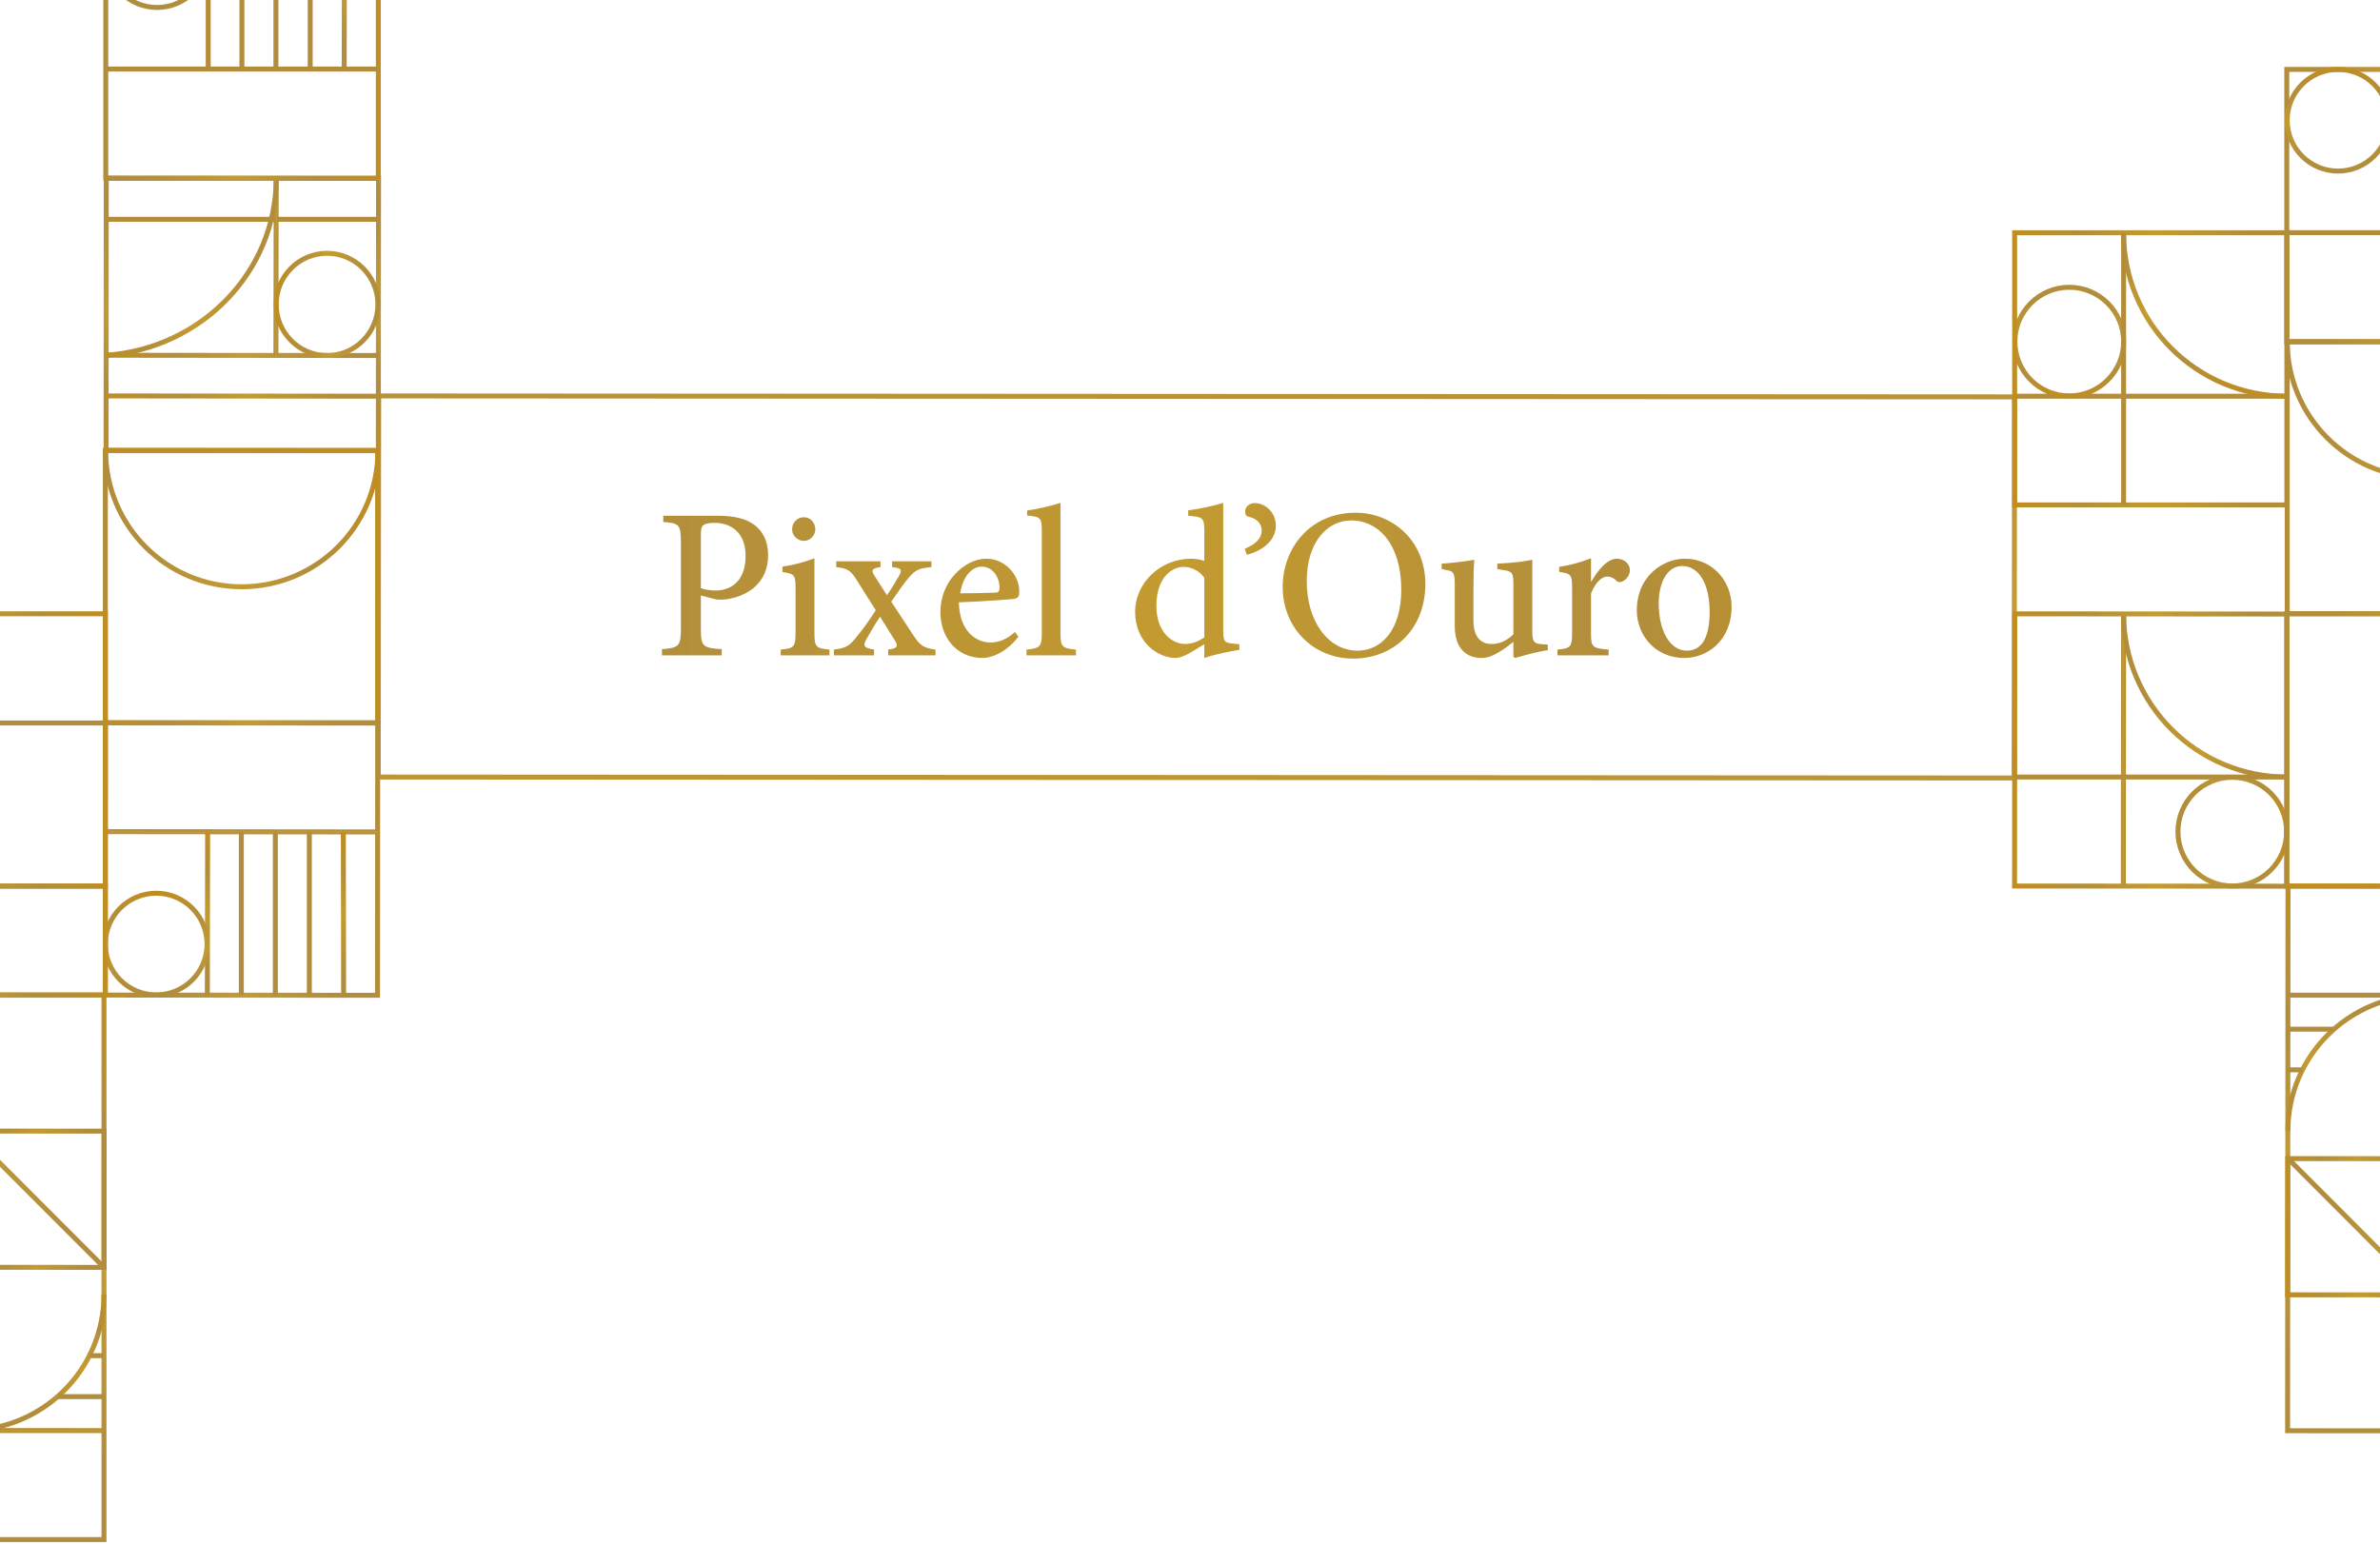 <svg width="1440" height="934" viewBox="0 0 1440 934" fill="none" xmlns="http://www.w3.org/2000/svg">
<path d="M229.101 239.574L228.887 470.186L1218.67 470.757L1218.89 240.145L229.101 239.574Z" stroke="url(#paint0_linear_279_5)" stroke-width="3" stroke-miterlimit="10"/>
<path d="M62.916 602H-101.824L-101.824 931.57H62.916V602Z" stroke="url(#paint1_linear_279_5)" stroke-width="3" stroke-miterlimit="10"/>
<path d="M62.916 783.22C62.916 828.744 25.994 865.48 -19.542 865.48C-65.079 865.48 -101.824 828.569 -101.824 783.044" stroke="url(#paint2_linear_279_5)" stroke-width="3" stroke-miterlimit="10"/>
<path d="M-19.435 684.39L-19.495 766.826L62.963 766.887L63.023 684.45L-19.435 684.39Z" stroke="url(#paint3_linear_279_5)" stroke-width="3" stroke-miterlimit="10"/>
<path d="M62.916 766.873L-101.824 602" stroke="url(#paint4_linear_279_5)" stroke-width="3" stroke-miterlimit="10"/>
<path d="M62.74 865.656L-102 865.48" stroke="url(#paint5_linear_279_5)" stroke-width="3" stroke-miterlimit="10"/>
<path d="M62.74 845.091H37.95H35.137" stroke="url(#paint6_linear_279_5)" stroke-width="3" stroke-miterlimit="10"/>
<path d="M62.915 820.307H54.476" stroke="url(#paint7_linear_279_5)" stroke-width="3" stroke-miterlimit="10"/>
<path d="M228.479 272.611H63.74V437.309H228.479V272.611Z" stroke="url(#paint8_linear_279_5)" stroke-width="3" stroke-miterlimit="10"/>
<path d="M228.655 272.787C228.655 318.312 191.734 355.048 146.197 355.048C100.661 355.048 63.916 318.136 63.916 272.611" stroke="url(#paint9_linear_279_5)" stroke-width="3" stroke-miterlimit="10"/>
<path d="M64.291 107.803L64.171 272.501L228.911 272.621L229.031 107.924L64.291 107.803Z" stroke="url(#paint10_linear_279_5)" stroke-width="3" stroke-miterlimit="10"/>
<path d="M229.007 215.134L64.267 214.958" stroke="url(#paint11_linear_279_5)" stroke-width="3" stroke-miterlimit="10"/>
<path d="M229.007 132.698H64.267" stroke="url(#paint12_linear_279_5)" stroke-width="3" stroke-miterlimit="10"/>
<path d="M166.944 215.134L167.119 107.914" stroke="url(#paint13_linear_279_5)" stroke-width="3" stroke-miterlimit="10"/>
<path d="M197.887 215.134C214.88 215.134 228.655 201.284 228.655 184.199C228.655 167.113 214.88 153.263 197.887 153.263C180.895 153.263 167.12 167.113 167.12 184.199C167.12 201.284 180.895 215.134 197.887 215.134Z" stroke="url(#paint14_linear_279_5)" stroke-width="3" stroke-miterlimit="10"/>
<path d="M167.119 107.914C167.119 164.512 121.759 210.916 64.267 214.959" stroke="url(#paint15_linear_279_5)" stroke-width="3" stroke-miterlimit="10"/>
<path d="M64.091 239.566L229.007 239.742" stroke="url(#paint16_linear_279_5)" stroke-width="3" stroke-miterlimit="10"/>
<path d="M63.79 437.422L63.669 602.119L228.409 602.24L228.53 437.543L63.79 437.422Z" stroke="url(#paint17_linear_279_5)" stroke-width="3" stroke-miterlimit="10"/>
<path d="M63.74 503.223L228.655 503.398" stroke="url(#paint18_linear_279_5)" stroke-width="3" stroke-miterlimit="10"/>
<path d="M207.909 602.182L207.733 503.398" stroke="url(#paint19_linear_279_5)" stroke-width="3" stroke-miterlimit="10"/>
<path d="M187.163 602.182V503.223" stroke="url(#paint20_linear_279_5)" stroke-width="3" stroke-miterlimit="10"/>
<path d="M166.592 602.182V503.223" stroke="url(#paint21_linear_279_5)" stroke-width="3" stroke-miterlimit="10"/>
<path d="M146.022 602.182V503.223" stroke="url(#paint22_linear_279_5)" stroke-width="3" stroke-miterlimit="10"/>
<path d="M125.451 602.182L125.627 503.223" stroke="url(#paint23_linear_279_5)" stroke-width="3" stroke-miterlimit="10"/>
<path d="M94.508 602.006C111.5 602.006 125.275 588.234 125.275 571.246C125.275 554.258 111.5 540.486 94.508 540.486C77.515 540.486 63.74 554.258 63.74 571.246C63.74 588.234 77.515 602.006 94.508 602.006Z" stroke="url(#paint24_linear_279_5)" stroke-width="3" stroke-miterlimit="10"/>
<path d="M63.74 536.268H-101V602.182H63.74V536.268Z" stroke="url(#paint25_linear_279_5)" stroke-width="3" stroke-miterlimit="10"/>
<path d="M63.74 371.395H-101V536.092H63.74V371.395Z" stroke="url(#paint26_linear_279_5)" stroke-width="3" stroke-miterlimit="10"/>
<path d="M63.916 437.484H-100.824" stroke="url(#paint27_linear_279_5)" stroke-width="3" stroke-miterlimit="10"/>
<path d="M1383.59 536.183H1548.51V371.31H1383.59V536.183Z" stroke="url(#paint28_linear_279_5)" stroke-width="3" stroke-miterlimit="10"/>
<path d="M1548.51 206.873V42L1383.59 42V206.873L1548.51 206.873Z" stroke="url(#paint29_linear_279_5)" stroke-width="3" stroke-miterlimit="10"/>
<path d="M1383.86 140.783H1548.6" stroke="url(#paint30_linear_279_5)" stroke-width="3" stroke-miterlimit="10"/>
<path d="M1414.62 103.52C1431.62 103.52 1445.39 89.748 1445.39 72.76C1445.39 55.772 1431.62 42 1414.62 42C1397.63 42 1383.86 55.772 1383.86 72.76C1383.86 89.748 1397.63 103.52 1414.62 103.52Z" stroke="url(#paint31_linear_279_5)" stroke-width="3" stroke-miterlimit="10"/>
<path d="M1218.94 239.742H1383.86" stroke="url(#paint32_linear_279_5)" stroke-width="3" stroke-miterlimit="10"/>
<path d="M1251.99 239.566C1270.15 239.566 1284.87 224.85 1284.87 206.697C1284.87 188.544 1270.15 173.828 1251.99 173.828C1233.84 173.828 1219.12 188.544 1219.12 206.697C1219.12 224.85 1233.84 239.566 1251.99 239.566Z" stroke="url(#paint33_linear_279_5)" stroke-width="3" stroke-miterlimit="10"/>
<path d="M1284.87 140.959C1284.87 195.624 1329 239.742 1383.68 239.742" stroke="url(#paint34_linear_279_5)" stroke-width="3" stroke-miterlimit="10"/>
<path d="M1383.68 305.526V140.829L1218.94 140.829V305.526H1383.68Z" stroke="url(#paint35_linear_279_5)" stroke-width="3" stroke-miterlimit="10"/>
<path d="M1284.87 305.481V140.959" stroke="url(#paint36_linear_279_5)" stroke-width="3" stroke-miterlimit="10"/>
<path d="M1284.7 536.092L1284.87 371.395" stroke="url(#paint37_linear_279_5)" stroke-width="3" stroke-miterlimit="10"/>
<path d="M1350.63 536.092C1368.78 536.092 1383.5 521.376 1383.5 503.223C1383.5 485.07 1368.78 470.354 1350.63 470.354C1332.47 470.354 1317.75 485.07 1317.75 503.223C1317.75 521.376 1332.47 536.092 1350.63 536.092Z" stroke="url(#paint38_linear_279_5)" stroke-width="3" stroke-miterlimit="10"/>
<path d="M1383.68 470.178C1329 470.178 1284.87 425.884 1284.87 371.395" stroke="url(#paint39_linear_279_5)" stroke-width="3" stroke-miterlimit="10"/>
<path d="M1218.89 536.124L1383.63 536.244L1383.75 371.547L1219.01 371.427L1218.89 536.124Z" stroke="url(#paint40_linear_279_5)" stroke-width="3" stroke-miterlimit="10"/>
<path d="M1218.94 470.178H1383.68" stroke="url(#paint41_linear_279_5)" stroke-width="3" stroke-miterlimit="10"/>
<path d="M1548.6 206.697H1383.86V371.395H1548.6V206.697Z" stroke="url(#paint42_linear_279_5)" stroke-width="3" stroke-miterlimit="10"/>
<path d="M1548.6 206.697C1548.6 252.222 1511.67 288.958 1466.14 288.958C1420.6 288.958 1383.86 252.046 1383.86 206.521" stroke="url(#paint43_linear_279_5)" stroke-width="3" stroke-miterlimit="10"/>
<path d="M1384.09 865.732L1548.83 865.853L1549.08 536.282L1384.34 536.162L1384.09 865.732Z" stroke="url(#paint44_linear_279_5)" stroke-width="3" stroke-miterlimit="10"/>
<path d="M1384.27 684.443C1384.27 638.918 1421.2 602.182 1466.73 602.182C1512.27 602.182 1549.01 639.094 1549.01 684.618" stroke="url(#paint45_linear_279_5)" stroke-width="3" stroke-miterlimit="10"/>
<path d="M1466.59 783.551L1466.65 701.115L1384.19 701.054L1384.13 783.491L1466.59 783.551Z" stroke="url(#paint46_linear_279_5)" stroke-width="3" stroke-miterlimit="10"/>
<path d="M1384.27 700.965L1548.84 865.838" stroke="url(#paint47_linear_279_5)" stroke-width="3" stroke-miterlimit="10"/>
<path d="M1384.27 602.182H1549.01" stroke="url(#paint48_linear_279_5)" stroke-width="3" stroke-miterlimit="10"/>
<path d="M1384.27 622.747H1409.24H1412.05" stroke="url(#paint49_linear_279_5)" stroke-width="3" stroke-miterlimit="10"/>
<path d="M1384.27 647.355H1392.71" stroke="url(#paint50_linear_279_5)" stroke-width="3" stroke-miterlimit="10"/>
<path d="M401.309 312.074V315.844C410.799 316.624 411.969 317.144 411.969 328.584V380.194C411.969 390.984 410.799 392.024 400.529 392.804V396.574H436.669V392.804C425.099 392.024 424.059 391.244 424.059 380.324V360.304L433.549 362.774C434.979 362.904 437.319 362.904 439.269 362.644C452.139 360.954 464.749 352.894 464.749 335.864C464.749 327.414 461.499 321.304 456.169 317.404C450.969 313.634 443.559 312.074 434.199 312.074H401.309ZM424.059 323.644C424.059 320.264 424.449 318.704 425.359 317.924C426.269 317.014 428.739 316.364 432.119 316.364C442.389 316.364 451.099 322.214 451.099 336.384C451.099 353.024 440.829 357.314 433.029 357.314C429.129 357.314 425.619 356.534 424.059 355.884V323.644ZM486.271 327.284C490.171 327.284 493.291 324.034 493.291 320.264C493.291 316.104 490.171 312.984 486.401 312.984C482.501 312.984 479.251 316.104 479.251 320.264C479.251 324.034 482.501 327.284 486.271 327.284ZM501.871 396.574V393.064C493.551 392.284 492.771 391.504 492.771 382.664V337.814C486.791 340.154 480.161 341.844 473.401 342.884V346.134C480.811 347.304 481.331 347.824 481.331 356.014V382.664C481.331 391.504 480.421 392.284 472.361 393.064V396.574H501.871ZM566.017 396.574V393.064C558.607 392.024 556.657 390.724 551.977 383.444L539.237 364.074C543.657 357.704 546.777 353.154 549.507 349.904C554.057 344.704 555.747 343.924 563.547 343.144V339.634H539.757V343.144C545.347 343.794 546.127 344.574 543.917 348.474C541.707 352.374 539.237 356.404 536.637 360.174L529.227 348.604C526.887 344.964 527.407 343.924 532.737 343.144V339.634H505.957V343.144C513.107 344.054 514.667 345.094 518.567 351.334L529.877 369.274C526.107 374.994 522.597 380.194 518.957 384.484C514.017 390.854 512.327 392.024 504.527 393.064V396.574H528.837V393.064C522.337 392.024 521.947 390.724 524.417 386.434C526.887 382.144 529.617 377.334 532.477 373.174L541.577 387.734C543.787 391.244 542.747 392.284 537.417 393.064V396.574H566.017ZM614.097 382.404C609.417 386.694 604.477 388.774 599.277 388.774C590.177 388.774 580.427 381.494 580.167 364.464C595.247 363.944 611.497 362.644 613.577 362.384C616.177 361.864 616.697 360.694 616.697 358.094C616.827 347.824 607.987 338.074 596.937 338.074H596.807C590.177 338.074 583.157 341.584 577.697 347.564C572.367 353.284 568.987 361.344 568.987 370.444C568.987 385.134 578.347 398.134 594.597 398.134C598.887 398.134 607.987 395.794 616.177 385.264L614.097 382.404ZM593.947 342.884C600.707 342.884 604.867 349.254 604.737 356.014C604.737 357.964 603.957 358.614 601.747 358.614C594.597 358.874 587.837 359.004 580.947 359.004C582.637 348.474 588.227 342.884 593.817 342.884H593.947ZM650.998 396.574V393.064C642.678 392.284 641.638 391.504 641.638 382.924V304.274C636.828 305.834 628.378 308.044 621.488 308.824V311.944C629.548 312.724 630.328 313.114 630.328 321.694V382.924C630.328 391.504 629.288 392.154 621.098 393.064V396.574H650.998ZM749.853 389.814L745.823 389.424C740.883 388.904 740.103 388.254 740.103 381.364V304.274C734.903 305.964 725.933 307.914 718.913 308.824V312.074C727.883 312.854 728.663 313.244 728.663 321.434V339.374C725.673 338.334 722.293 338.074 720.603 338.074C702.403 338.074 686.803 352.374 686.803 370.314C686.803 388.644 700.713 398.134 711.243 398.134C712.803 398.134 715.923 397.484 720.733 394.624L728.663 389.814V398.134C736.723 395.404 746.863 393.714 749.853 393.194V389.814ZM728.663 385.654C725.543 387.864 721.383 389.684 717.093 389.684C709.163 389.684 699.673 382.404 699.673 366.804C699.673 347.824 710.463 343.014 716.053 343.014C720.603 343.014 725.673 345.224 728.663 349.644V385.654ZM759.064 304.404C756.594 304.404 753.344 306.094 753.344 309.604C753.344 311.424 754.254 312.464 755.034 312.594C759.584 313.374 763.354 316.234 763.354 320.914C763.354 326.114 759.454 329.364 753.084 332.094L754.384 335.734C762.964 333.524 771.934 327.674 771.934 318.054C771.934 309.474 764.914 304.404 759.194 304.404H759.064ZM820.139 310.254C792.449 310.254 776.069 331.964 776.069 355.104C776.069 380.064 794.789 398.524 818.709 398.524C842.629 398.524 862.389 381.364 862.389 353.284C862.389 327.284 842.629 310.254 820.269 310.254H820.139ZM817.539 314.934C834.309 314.934 847.829 329.624 847.829 356.794C847.829 381.624 835.479 393.714 821.439 393.714C803.369 393.714 790.629 375.644 790.629 351.724C790.629 327.674 803.369 314.934 817.409 314.934H817.539ZM936.474 390.074L933.094 389.814C928.154 389.424 927.114 388.514 927.114 381.884V338.724C925.034 339.114 921.654 339.764 917.884 340.154C913.984 340.544 909.564 340.934 905.924 341.064V344.314L910.474 345.094C914.634 345.744 915.674 346.524 915.674 353.284V383.834C911.514 387.864 907.094 389.684 902.544 389.684C896.954 389.684 891.494 386.564 891.494 375.514V357.834C891.494 349.254 891.624 343.014 892.014 338.724C889.544 339.114 885.774 339.764 882.134 340.154C878.494 340.544 875.114 340.934 872.254 341.064V344.314L875.894 345.094C879.144 345.744 880.184 346.524 880.184 353.284V378.894C880.184 392.544 887.334 398.134 896.434 398.134C899.944 398.134 902.934 396.964 906.704 394.754C910.214 392.674 912.814 390.594 915.674 388.384V397.354L916.584 398.134C919.314 397.354 922.694 396.444 926.204 395.534C929.844 394.624 933.484 393.844 936.474 393.454V390.074ZM962.624 351.854V337.814C955.994 340.414 950.014 341.974 943.384 343.014V346.004C950.534 347.174 951.184 347.564 951.184 355.884V383.054C951.184 391.504 950.274 392.284 942.344 393.064V396.574H973.284V393.064C963.274 392.284 962.624 391.504 962.624 383.054V359.134C965.354 352.244 969.254 348.864 972.374 348.864C974.584 348.864 976.144 349.644 978.094 351.464C978.874 352.244 980.044 352.504 981.604 351.854C984.334 350.554 986.154 347.824 986.154 344.834C986.154 341.584 983.034 338.074 978.354 338.074C972.374 338.074 966.914 344.964 962.884 351.854H962.624ZM1019.33 338.074C1006.98 338.074 990.345 347.954 990.345 369.404C990.345 383.704 1000.87 398.134 1019.2 398.134C1032.46 398.134 1047.67 388.124 1047.67 367.064C1047.67 351.204 1035.71 338.074 1019.46 338.074H1019.33ZM1017.77 342.494C1028.56 342.494 1034.41 354.454 1034.41 370.184C1034.41 388.254 1028.04 393.714 1020.63 393.714C1010.23 393.714 1003.6 381.494 1003.6 365.114C1003.6 350.294 1010.23 342.494 1017.64 342.494H1017.77Z" fill="url(#paint51_linear_279_5)"/>
<path d="M228.915 107.873L228.915 -57L64 -57L64 107.873L228.915 107.873Z" stroke="url(#paint52_linear_279_5)" stroke-width="3" stroke-miterlimit="10"/>
<path d="M64.261 41.783H229.001" stroke="url(#paint53_linear_279_5)" stroke-width="3" stroke-miterlimit="10"/>
<path d="M208.43 -57L208.254 41.783" stroke="url(#paint54_linear_279_5)" stroke-width="3" stroke-miterlimit="10"/>
<path d="M187.684 -57V41.783" stroke="url(#paint55_linear_279_5)" stroke-width="3" stroke-miterlimit="10"/>
<path d="M166.938 -57V41.783" stroke="url(#paint56_linear_279_5)" stroke-width="3" stroke-miterlimit="10"/>
<path d="M146.367 -57V41.783" stroke="url(#paint57_linear_279_5)" stroke-width="3" stroke-miterlimit="10"/>
<path d="M125.973 -57V41.783" stroke="url(#paint58_linear_279_5)" stroke-width="3" stroke-miterlimit="10"/>
<path d="M95.029 4.52C112.022 4.52 125.797 -9.252 125.797 -26.24C125.797 -43.228 112.022 -57 95.029 -57C78.036 -57 64.261 -43.228 64.261 -26.24C64.261 -9.252 78.036 4.52 95.029 4.52Z" stroke="url(#paint59_linear_279_5)" stroke-width="3" stroke-miterlimit="10"/>
<defs>
<linearGradient id="paint0_linear_279_5" x1="723.581" y1="746.896" x2="724.033" y2="-36.656" gradientUnits="userSpaceOnUse">
<stop stop-color="#B28E3C"/>
<stop offset="0.151" stop-color="#B28E3C"/>
<stop offset="0.487" stop-color="#C39B30"/>
<stop offset="0.752" stop-color="#B28E3C"/>
<stop offset="1" stop-color="#C08E21"/>
</linearGradient>
<linearGradient id="paint1_linear_279_5" x1="-19.511" y1="933.331" x2="-19.511" y2="600.199" gradientUnits="userSpaceOnUse">
<stop stop-color="#B28E3C"/>
<stop offset="0.151" stop-color="#B28E3C"/>
<stop offset="0.487" stop-color="#C39B30"/>
<stop offset="0.752" stop-color="#B28E3C"/>
<stop offset="1" stop-color="#C08E21"/>
</linearGradient>
<linearGradient id="paint2_linear_279_5" x1="-19.523" y1="867.37" x2="-19.523" y2="783.178" gradientUnits="userSpaceOnUse">
<stop stop-color="#B28E3C"/>
<stop offset="0.151" stop-color="#B28E3C"/>
<stop offset="0.487" stop-color="#C39B30"/>
<stop offset="0.752" stop-color="#B28E3C"/>
<stop offset="1" stop-color="#C08E21"/>
</linearGradient>
<linearGradient id="paint3_linear_279_5" x1="64.704" y1="725.64" x2="-21.27" y2="725.577" gradientUnits="userSpaceOnUse">
<stop stop-color="#B28E3C"/>
<stop offset="0.151" stop-color="#B28E3C"/>
<stop offset="0.487" stop-color="#C39B30"/>
<stop offset="0.752" stop-color="#B28E3C"/>
<stop offset="1" stop-color="#C08E21"/>
</linearGradient>
<linearGradient id="paint4_linear_279_5" x1="-19.45" y1="768.067" x2="-19.45" y2="600.715" gradientUnits="userSpaceOnUse">
<stop stop-color="#B28E3C"/>
<stop offset="0.151" stop-color="#B28E3C"/>
<stop offset="0.487" stop-color="#C39B30"/>
<stop offset="0.752" stop-color="#B28E3C"/>
<stop offset="1" stop-color="#C08E21"/>
</linearGradient>
<linearGradient id="paint5_linear_279_5" x1="-19.583" y1="867.431" x2="-19.583" y2="863.794" gradientUnits="userSpaceOnUse">
<stop stop-color="#B28E3C"/>
<stop offset="0.151" stop-color="#B28E3C"/>
<stop offset="0.487" stop-color="#C39B30"/>
<stop offset="0.752" stop-color="#B28E3C"/>
<stop offset="1" stop-color="#C08E21"/>
</linearGradient>
<linearGradient id="paint6_linear_279_5" x1="-nan" y1="-nan" x2="-nan" y2="-nan" gradientUnits="userSpaceOnUse">
<stop stop-color="#B28E3C"/>
<stop offset="0.151" stop-color="#B28E3C"/>
<stop offset="0.487" stop-color="#C39B30"/>
<stop offset="0.752" stop-color="#B28E3C"/>
<stop offset="1" stop-color="#C08E21"/>
</linearGradient>
<linearGradient id="paint7_linear_279_5" x1="-nan" y1="-nan" x2="-nan" y2="-nan" gradientUnits="userSpaceOnUse">
<stop stop-color="#B28E3C"/>
<stop offset="0.151" stop-color="#B28E3C"/>
<stop offset="0.487" stop-color="#C39B30"/>
<stop offset="0.752" stop-color="#B28E3C"/>
<stop offset="1" stop-color="#C08E21"/>
</linearGradient>
<linearGradient id="paint8_linear_279_5" x1="61.982" y1="355.046" x2="230.41" y2="355.046" gradientUnits="userSpaceOnUse">
<stop stop-color="#B28E3C"/>
<stop offset="0.151" stop-color="#B28E3C"/>
<stop offset="0.487" stop-color="#C39B30"/>
<stop offset="0.752" stop-color="#B28E3C"/>
<stop offset="1" stop-color="#C08E21"/>
</linearGradient>
<linearGradient id="paint9_linear_279_5" x1="62.103" y1="314.708" x2="230.409" y2="314.708" gradientUnits="userSpaceOnUse">
<stop stop-color="#B28E3C"/>
<stop offset="0.151" stop-color="#B28E3C"/>
<stop offset="0.487" stop-color="#C39B30"/>
<stop offset="0.752" stop-color="#B28E3C"/>
<stop offset="1" stop-color="#C08E21"/>
</linearGradient>
<linearGradient id="paint10_linear_279_5" x1="146.655" y1="106.063" x2="146.532" y2="274.448" gradientUnits="userSpaceOnUse">
<stop stop-color="#B28E3C"/>
<stop offset="0.151" stop-color="#B28E3C"/>
<stop offset="0.487" stop-color="#C39B30"/>
<stop offset="0.752" stop-color="#B28E3C"/>
<stop offset="1" stop-color="#C08E21"/>
</linearGradient>
<linearGradient id="paint11_linear_279_5" x1="228.971" y1="215.059" x2="64.18" y2="215.059" gradientUnits="userSpaceOnUse">
<stop stop-color="#B28E3C"/>
<stop offset="0.151" stop-color="#B28E3C"/>
<stop offset="0.487" stop-color="#C39B30"/>
<stop offset="0.752" stop-color="#B28E3C"/>
<stop offset="1" stop-color="#C08E21"/>
</linearGradient>
<linearGradient id="paint12_linear_279_5" x1="-nan" y1="-nan" x2="-nan" y2="-nan" gradientUnits="userSpaceOnUse">
<stop stop-color="#B28E3C"/>
<stop offset="0.151" stop-color="#B28E3C"/>
<stop offset="0.487" stop-color="#C39B30"/>
<stop offset="0.752" stop-color="#B28E3C"/>
<stop offset="1" stop-color="#C08E21"/>
</linearGradient>
<linearGradient id="paint13_linear_279_5" x1="168.827" y1="161.532" x2="165.232" y2="161.532" gradientUnits="userSpaceOnUse">
<stop stop-color="#B28E3C"/>
<stop offset="0.151" stop-color="#B28E3C"/>
<stop offset="0.487" stop-color="#C39B30"/>
<stop offset="0.752" stop-color="#B28E3C"/>
<stop offset="1" stop-color="#C08E21"/>
</linearGradient>
<linearGradient id="paint14_linear_279_5" x1="230.344" y1="184.167" x2="165.255" y2="184.167" gradientUnits="userSpaceOnUse">
<stop stop-color="#B28E3C"/>
<stop offset="0.151" stop-color="#B28E3C"/>
<stop offset="0.487" stop-color="#C39B30"/>
<stop offset="0.752" stop-color="#B28E3C"/>
<stop offset="1" stop-color="#C08E21"/>
</linearGradient>
<linearGradient id="paint15_linear_279_5" x1="168.827" y1="162.324" x2="64.054" y2="162.324" gradientUnits="userSpaceOnUse">
<stop stop-color="#B28E3C"/>
<stop offset="0.151" stop-color="#B28E3C"/>
<stop offset="0.487" stop-color="#C39B30"/>
<stop offset="0.752" stop-color="#B28E3C"/>
<stop offset="1" stop-color="#C08E21"/>
</linearGradient>
<linearGradient id="paint16_linear_279_5" x1="228.953" y1="239.68" x2="64.162" y2="239.68" gradientUnits="userSpaceOnUse">
<stop stop-color="#B28E3C"/>
<stop offset="0.151" stop-color="#B28E3C"/>
<stop offset="0.487" stop-color="#C39B30"/>
<stop offset="0.752" stop-color="#B28E3C"/>
<stop offset="1" stop-color="#C08E21"/>
</linearGradient>
<linearGradient id="paint17_linear_279_5" x1="230.406" y1="519.811" x2="61.977" y2="519.687" gradientUnits="userSpaceOnUse">
<stop stop-color="#B28E3C"/>
<stop offset="0.151" stop-color="#B28E3C"/>
<stop offset="0.487" stop-color="#C39B30"/>
<stop offset="0.752" stop-color="#B28E3C"/>
<stop offset="1" stop-color="#C08E21"/>
</linearGradient>
<linearGradient id="paint18_linear_279_5" x1="146.203" y1="505.092" x2="146.203" y2="501.457" gradientUnits="userSpaceOnUse">
<stop stop-color="#B28E3C"/>
<stop offset="0.151" stop-color="#B28E3C"/>
<stop offset="0.487" stop-color="#C39B30"/>
<stop offset="0.752" stop-color="#B28E3C"/>
<stop offset="1" stop-color="#C08E21"/>
</linearGradient>
<linearGradient id="paint19_linear_279_5" x1="207.849" y1="602.169" x2="207.849" y2="503.318" gradientUnits="userSpaceOnUse">
<stop stop-color="#B28E3C"/>
<stop offset="0.151" stop-color="#B28E3C"/>
<stop offset="0.487" stop-color="#C39B30"/>
<stop offset="0.752" stop-color="#B28E3C"/>
<stop offset="1" stop-color="#C08E21"/>
</linearGradient>
<linearGradient id="paint20_linear_279_5" x1="-nan" y1="-nan" x2="-nan" y2="-nan" gradientUnits="userSpaceOnUse">
<stop stop-color="#B28E3C"/>
<stop offset="0.151" stop-color="#B28E3C"/>
<stop offset="0.487" stop-color="#C39B30"/>
<stop offset="0.752" stop-color="#B28E3C"/>
<stop offset="1" stop-color="#C08E21"/>
</linearGradient>
<linearGradient id="paint21_linear_279_5" x1="-nan" y1="-nan" x2="-nan" y2="-nan" gradientUnits="userSpaceOnUse">
<stop stop-color="#B28E3C"/>
<stop offset="0.151" stop-color="#B28E3C"/>
<stop offset="0.487" stop-color="#C39B30"/>
<stop offset="0.752" stop-color="#B28E3C"/>
<stop offset="1" stop-color="#C08E21"/>
</linearGradient>
<linearGradient id="paint22_linear_279_5" x1="-nan" y1="-nan" x2="-nan" y2="-nan" gradientUnits="userSpaceOnUse">
<stop stop-color="#B28E3C"/>
<stop offset="0.151" stop-color="#B28E3C"/>
<stop offset="0.487" stop-color="#C39B30"/>
<stop offset="0.752" stop-color="#B28E3C"/>
<stop offset="1" stop-color="#C08E21"/>
</linearGradient>
<linearGradient id="paint23_linear_279_5" x1="125.569" y1="602.109" x2="125.569" y2="503.258" gradientUnits="userSpaceOnUse">
<stop stop-color="#B28E3C"/>
<stop offset="0.151" stop-color="#B28E3C"/>
<stop offset="0.487" stop-color="#C39B30"/>
<stop offset="0.752" stop-color="#B28E3C"/>
<stop offset="1" stop-color="#C08E21"/>
</linearGradient>
<linearGradient id="paint24_linear_279_5" x1="94.565" y1="603.843" x2="94.565" y2="538.73" gradientUnits="userSpaceOnUse">
<stop stop-color="#B28E3C"/>
<stop offset="0.151" stop-color="#B28E3C"/>
<stop offset="0.487" stop-color="#C39B30"/>
<stop offset="0.752" stop-color="#B28E3C"/>
<stop offset="1" stop-color="#C08E21"/>
</linearGradient>
<linearGradient id="paint25_linear_279_5" x1="-102.812" y1="569.173" x2="65.544" y2="569.173" gradientUnits="userSpaceOnUse">
<stop stop-color="#B28E3C"/>
<stop offset="0.151" stop-color="#B28E3C"/>
<stop offset="0.487" stop-color="#C39B30"/>
<stop offset="0.752" stop-color="#B28E3C"/>
<stop offset="1" stop-color="#C08E21"/>
</linearGradient>
<linearGradient id="paint26_linear_279_5" x1="-102.764" y1="453.851" x2="65.665" y2="453.851" gradientUnits="userSpaceOnUse">
<stop stop-color="#B28E3C"/>
<stop offset="0.151" stop-color="#B28E3C"/>
<stop offset="0.487" stop-color="#C39B30"/>
<stop offset="0.752" stop-color="#B28E3C"/>
<stop offset="1" stop-color="#C08E21"/>
</linearGradient>
<linearGradient id="paint27_linear_279_5" x1="-nan" y1="-nan" x2="-nan" y2="-nan" gradientUnits="userSpaceOnUse">
<stop stop-color="#B28E3C"/>
<stop offset="0.151" stop-color="#B28E3C"/>
<stop offset="0.487" stop-color="#C39B30"/>
<stop offset="0.752" stop-color="#B28E3C"/>
<stop offset="1" stop-color="#C08E21"/>
</linearGradient>
<linearGradient id="paint28_linear_279_5" x1="1550.35" y1="453.877" x2="1382.01" y2="453.877" gradientUnits="userSpaceOnUse">
<stop stop-color="#B28E3C"/>
<stop offset="0.151" stop-color="#B28E3C"/>
<stop offset="0.487" stop-color="#C39B30"/>
<stop offset="0.752" stop-color="#B28E3C"/>
<stop offset="1" stop-color="#C08E21"/>
</linearGradient>
<linearGradient id="paint29_linear_279_5" x1="1382.01" y1="124.306" x2="1550.35" y2="124.306" gradientUnits="userSpaceOnUse">
<stop stop-color="#B28E3C"/>
<stop offset="0.151" stop-color="#B28E3C"/>
<stop offset="0.487" stop-color="#C39B30"/>
<stop offset="0.752" stop-color="#B28E3C"/>
<stop offset="1" stop-color="#C08E21"/>
</linearGradient>
<linearGradient id="paint30_linear_279_5" x1="-nan" y1="-nan" x2="-nan" y2="-nan" gradientUnits="userSpaceOnUse">
<stop stop-color="#B28E3C"/>
<stop offset="0.151" stop-color="#B28E3C"/>
<stop offset="0.487" stop-color="#C39B30"/>
<stop offset="0.752" stop-color="#B28E3C"/>
<stop offset="1" stop-color="#C08E21"/>
</linearGradient>
<linearGradient id="paint31_linear_279_5" x1="1414.58" y1="105.282" x2="1414.58" y2="40.156" gradientUnits="userSpaceOnUse">
<stop stop-color="#B28E3C"/>
<stop offset="0.151" stop-color="#B28E3C"/>
<stop offset="0.487" stop-color="#C39B30"/>
<stop offset="0.752" stop-color="#B28E3C"/>
<stop offset="1" stop-color="#C08E21"/>
</linearGradient>
<linearGradient id="paint32_linear_279_5" x1="-nan" y1="-nan" x2="-nan" y2="-nan" gradientUnits="userSpaceOnUse">
<stop stop-color="#B28E3C"/>
<stop offset="0.151" stop-color="#B28E3C"/>
<stop offset="0.487" stop-color="#C39B30"/>
<stop offset="0.752" stop-color="#B28E3C"/>
<stop offset="1" stop-color="#C08E21"/>
</linearGradient>
<linearGradient id="paint33_linear_279_5" x1="1251.94" y1="171.929" x2="1251.94" y2="241.34" gradientUnits="userSpaceOnUse">
<stop stop-color="#B28E3C"/>
<stop offset="0.151" stop-color="#B28E3C"/>
<stop offset="0.487" stop-color="#C39B30"/>
<stop offset="0.752" stop-color="#B28E3C"/>
<stop offset="1" stop-color="#C08E21"/>
</linearGradient>
<linearGradient id="paint34_linear_279_5" x1="1333.41" y1="140.876" x2="1333.41" y2="241.477" gradientUnits="userSpaceOnUse">
<stop stop-color="#B28E3C"/>
<stop offset="0.151" stop-color="#B28E3C"/>
<stop offset="0.487" stop-color="#C39B30"/>
<stop offset="0.752" stop-color="#B28E3C"/>
<stop offset="1" stop-color="#C08E21"/>
</linearGradient>
<linearGradient id="paint35_linear_279_5" x1="1385.44" y1="223.154" x2="1217.14" y2="223.154" gradientUnits="userSpaceOnUse">
<stop stop-color="#B28E3C"/>
<stop offset="0.151" stop-color="#B28E3C"/>
<stop offset="0.487" stop-color="#C39B30"/>
<stop offset="0.752" stop-color="#B28E3C"/>
<stop offset="1" stop-color="#C08E21"/>
</linearGradient>
<linearGradient id="paint36_linear_279_5" x1="-nan" y1="-nan" x2="-nan" y2="-nan" gradientUnits="userSpaceOnUse">
<stop stop-color="#B28E3C"/>
<stop offset="0.151" stop-color="#B28E3C"/>
<stop offset="0.487" stop-color="#C39B30"/>
<stop offset="0.752" stop-color="#B28E3C"/>
<stop offset="1" stop-color="#C08E21"/>
</linearGradient>
<linearGradient id="paint37_linear_279_5" x1="1282.92" y1="453.686" x2="1286.56" y2="453.686" gradientUnits="userSpaceOnUse">
<stop stop-color="#B28E3C"/>
<stop offset="0.151" stop-color="#B28E3C"/>
<stop offset="0.487" stop-color="#C39B30"/>
<stop offset="0.752" stop-color="#B28E3C"/>
<stop offset="1" stop-color="#C08E21"/>
</linearGradient>
<linearGradient id="paint38_linear_279_5" x1="1315.91" y1="503.158" x2="1385.34" y2="503.158" gradientUnits="userSpaceOnUse">
<stop stop-color="#B28E3C"/>
<stop offset="0.151" stop-color="#B28E3C"/>
<stop offset="0.487" stop-color="#C39B30"/>
<stop offset="0.752" stop-color="#B28E3C"/>
<stop offset="1" stop-color="#C08E21"/>
</linearGradient>
<linearGradient id="paint39_linear_279_5" x1="1283.05" y1="421.696" x2="1383.61" y2="421.696" gradientUnits="userSpaceOnUse">
<stop stop-color="#B28E3C"/>
<stop offset="0.151" stop-color="#B28E3C"/>
<stop offset="0.487" stop-color="#C39B30"/>
<stop offset="0.752" stop-color="#B28E3C"/>
<stop offset="1" stop-color="#C08E21"/>
</linearGradient>
<linearGradient id="paint40_linear_279_5" x1="1385.53" y1="453.851" x2="1217.1" y2="453.728" gradientUnits="userSpaceOnUse">
<stop stop-color="#B28E3C"/>
<stop offset="0.151" stop-color="#B28E3C"/>
<stop offset="0.487" stop-color="#C39B30"/>
<stop offset="0.752" stop-color="#B28E3C"/>
<stop offset="1" stop-color="#C08E21"/>
</linearGradient>
<linearGradient id="paint41_linear_279_5" x1="-nan" y1="-nan" x2="-nan" y2="-nan" gradientUnits="userSpaceOnUse">
<stop stop-color="#B28E3C"/>
<stop offset="0.151" stop-color="#B28E3C"/>
<stop offset="0.487" stop-color="#C39B30"/>
<stop offset="0.752" stop-color="#B28E3C"/>
<stop offset="1" stop-color="#C08E21"/>
</linearGradient>
<linearGradient id="paint42_linear_279_5" x1="1382.01" y1="289.05" x2="1550.44" y2="289.05" gradientUnits="userSpaceOnUse">
<stop stop-color="#B28E3C"/>
<stop offset="0.151" stop-color="#B28E3C"/>
<stop offset="0.487" stop-color="#C39B30"/>
<stop offset="0.752" stop-color="#B28E3C"/>
<stop offset="1" stop-color="#C08E21"/>
</linearGradient>
<linearGradient id="paint43_linear_279_5" x1="1382.13" y1="248.711" x2="1550.44" y2="248.711" gradientUnits="userSpaceOnUse">
<stop stop-color="#B28E3C"/>
<stop offset="0.151" stop-color="#B28E3C"/>
<stop offset="0.487" stop-color="#C39B30"/>
<stop offset="0.752" stop-color="#B28E3C"/>
<stop offset="1" stop-color="#C08E21"/>
</linearGradient>
<linearGradient id="paint44_linear_279_5" x1="1466.49" y1="867.596" x2="1466.74" y2="534.464" gradientUnits="userSpaceOnUse">
<stop stop-color="#B28E3C"/>
<stop offset="0.151" stop-color="#B28E3C"/>
<stop offset="0.487" stop-color="#C39B30"/>
<stop offset="0.752" stop-color="#B28E3C"/>
<stop offset="1" stop-color="#C08E21"/>
</linearGradient>
<linearGradient id="paint45_linear_279_5" x1="1466.63" y1="600.425" x2="1466.63" y2="684.617" gradientUnits="userSpaceOnUse">
<stop stop-color="#B28E3C"/>
<stop offset="0.151" stop-color="#B28E3C"/>
<stop offset="0.487" stop-color="#C39B30"/>
<stop offset="0.752" stop-color="#B28E3C"/>
<stop offset="1" stop-color="#C08E21"/>
</linearGradient>
<linearGradient id="paint46_linear_279_5" x1="1468.37" y1="742.218" x2="1382.4" y2="742.155" gradientUnits="userSpaceOnUse">
<stop stop-color="#B28E3C"/>
<stop offset="0.151" stop-color="#B28E3C"/>
<stop offset="0.487" stop-color="#C39B30"/>
<stop offset="0.752" stop-color="#B28E3C"/>
<stop offset="1" stop-color="#C08E21"/>
</linearGradient>
<linearGradient id="paint47_linear_279_5" x1="1466.55" y1="699.728" x2="1466.55" y2="867.079" gradientUnits="userSpaceOnUse">
<stop stop-color="#B28E3C"/>
<stop offset="0.151" stop-color="#B28E3C"/>
<stop offset="0.487" stop-color="#C39B30"/>
<stop offset="0.752" stop-color="#B28E3C"/>
<stop offset="1" stop-color="#C08E21"/>
</linearGradient>
<linearGradient id="paint48_linear_279_5" x1="-nan" y1="-nan" x2="-nan" y2="-nan" gradientUnits="userSpaceOnUse">
<stop stop-color="#B28E3C"/>
<stop offset="0.151" stop-color="#B28E3C"/>
<stop offset="0.487" stop-color="#C39B30"/>
<stop offset="0.752" stop-color="#B28E3C"/>
<stop offset="1" stop-color="#C08E21"/>
</linearGradient>
<linearGradient id="paint49_linear_279_5" x1="-nan" y1="-nan" x2="-nan" y2="-nan" gradientUnits="userSpaceOnUse">
<stop stop-color="#B28E3C"/>
<stop offset="0.151" stop-color="#B28E3C"/>
<stop offset="0.487" stop-color="#C39B30"/>
<stop offset="0.752" stop-color="#B28E3C"/>
<stop offset="1" stop-color="#C08E21"/>
</linearGradient>
<linearGradient id="paint50_linear_279_5" x1="-nan" y1="-nan" x2="-nan" y2="-nan" gradientUnits="userSpaceOnUse">
<stop stop-color="#B28E3C"/>
<stop offset="0.151" stop-color="#B28E3C"/>
<stop offset="0.487" stop-color="#C39B30"/>
<stop offset="0.752" stop-color="#B28E3C"/>
<stop offset="1" stop-color="#C08E21"/>
</linearGradient>
<linearGradient id="paint51_linear_279_5" x1="228.887" y1="347.08" x2="1218.75" y2="347.08" gradientUnits="userSpaceOnUse">
<stop stop-color="#B28E3C"/>
<stop offset="0.151" stop-color="#B28E3C"/>
<stop offset="0.487" stop-color="#C39B30"/>
<stop offset="0.752" stop-color="#B28E3C"/>
<stop offset="1" stop-color="#C08E21"/>
</linearGradient>
<linearGradient id="paint52_linear_279_5" x1="62.416" y1="25.306" x2="230.76" y2="25.306" gradientUnits="userSpaceOnUse">
<stop stop-color="#B28E3C"/>
<stop offset="0.151" stop-color="#B28E3C"/>
<stop offset="0.487" stop-color="#C39B30"/>
<stop offset="0.752" stop-color="#B28E3C"/>
<stop offset="1" stop-color="#C08E21"/>
</linearGradient>
<linearGradient id="paint53_linear_279_5" x1="-nan" y1="-nan" x2="-nan" y2="-nan" gradientUnits="userSpaceOnUse">
<stop stop-color="#B28E3C"/>
<stop offset="0.151" stop-color="#B28E3C"/>
<stop offset="0.487" stop-color="#C39B30"/>
<stop offset="0.752" stop-color="#B28E3C"/>
<stop offset="1" stop-color="#C08E21"/>
</linearGradient>
<linearGradient id="paint54_linear_279_5" x1="208.284" y1="41.787" x2="208.284" y2="-57.089" gradientUnits="userSpaceOnUse">
<stop stop-color="#B28E3C"/>
<stop offset="0.151" stop-color="#B28E3C"/>
<stop offset="0.487" stop-color="#C39B30"/>
<stop offset="0.752" stop-color="#B28E3C"/>
<stop offset="1" stop-color="#C08E21"/>
</linearGradient>
<linearGradient id="paint55_linear_279_5" x1="-nan" y1="-nan" x2="-nan" y2="-nan" gradientUnits="userSpaceOnUse">
<stop stop-color="#B28E3C"/>
<stop offset="0.151" stop-color="#B28E3C"/>
<stop offset="0.487" stop-color="#C39B30"/>
<stop offset="0.752" stop-color="#B28E3C"/>
<stop offset="1" stop-color="#C08E21"/>
</linearGradient>
<linearGradient id="paint56_linear_279_5" x1="-nan" y1="-nan" x2="-nan" y2="-nan" gradientUnits="userSpaceOnUse">
<stop stop-color="#B28E3C"/>
<stop offset="0.151" stop-color="#B28E3C"/>
<stop offset="0.487" stop-color="#C39B30"/>
<stop offset="0.752" stop-color="#B28E3C"/>
<stop offset="1" stop-color="#C08E21"/>
</linearGradient>
<linearGradient id="paint57_linear_279_5" x1="-nan" y1="-nan" x2="-nan" y2="-nan" gradientUnits="userSpaceOnUse">
<stop stop-color="#B28E3C"/>
<stop offset="0.151" stop-color="#B28E3C"/>
<stop offset="0.487" stop-color="#C39B30"/>
<stop offset="0.752" stop-color="#B28E3C"/>
<stop offset="1" stop-color="#C08E21"/>
</linearGradient>
<linearGradient id="paint58_linear_279_5" x1="-nan" y1="-nan" x2="-nan" y2="-nan" gradientUnits="userSpaceOnUse">
<stop stop-color="#B28E3C"/>
<stop offset="0.151" stop-color="#B28E3C"/>
<stop offset="0.487" stop-color="#C39B30"/>
<stop offset="0.752" stop-color="#B28E3C"/>
<stop offset="1" stop-color="#C08E21"/>
</linearGradient>
<linearGradient id="paint59_linear_279_5" x1="94.988" y1="6.282" x2="94.988" y2="-58.844" gradientUnits="userSpaceOnUse">
<stop stop-color="#B28E3C"/>
<stop offset="0.151" stop-color="#B28E3C"/>
<stop offset="0.487" stop-color="#C39B30"/>
<stop offset="0.752" stop-color="#B28E3C"/>
<stop offset="1" stop-color="#C08E21"/>
</linearGradient>
</defs>
</svg>

